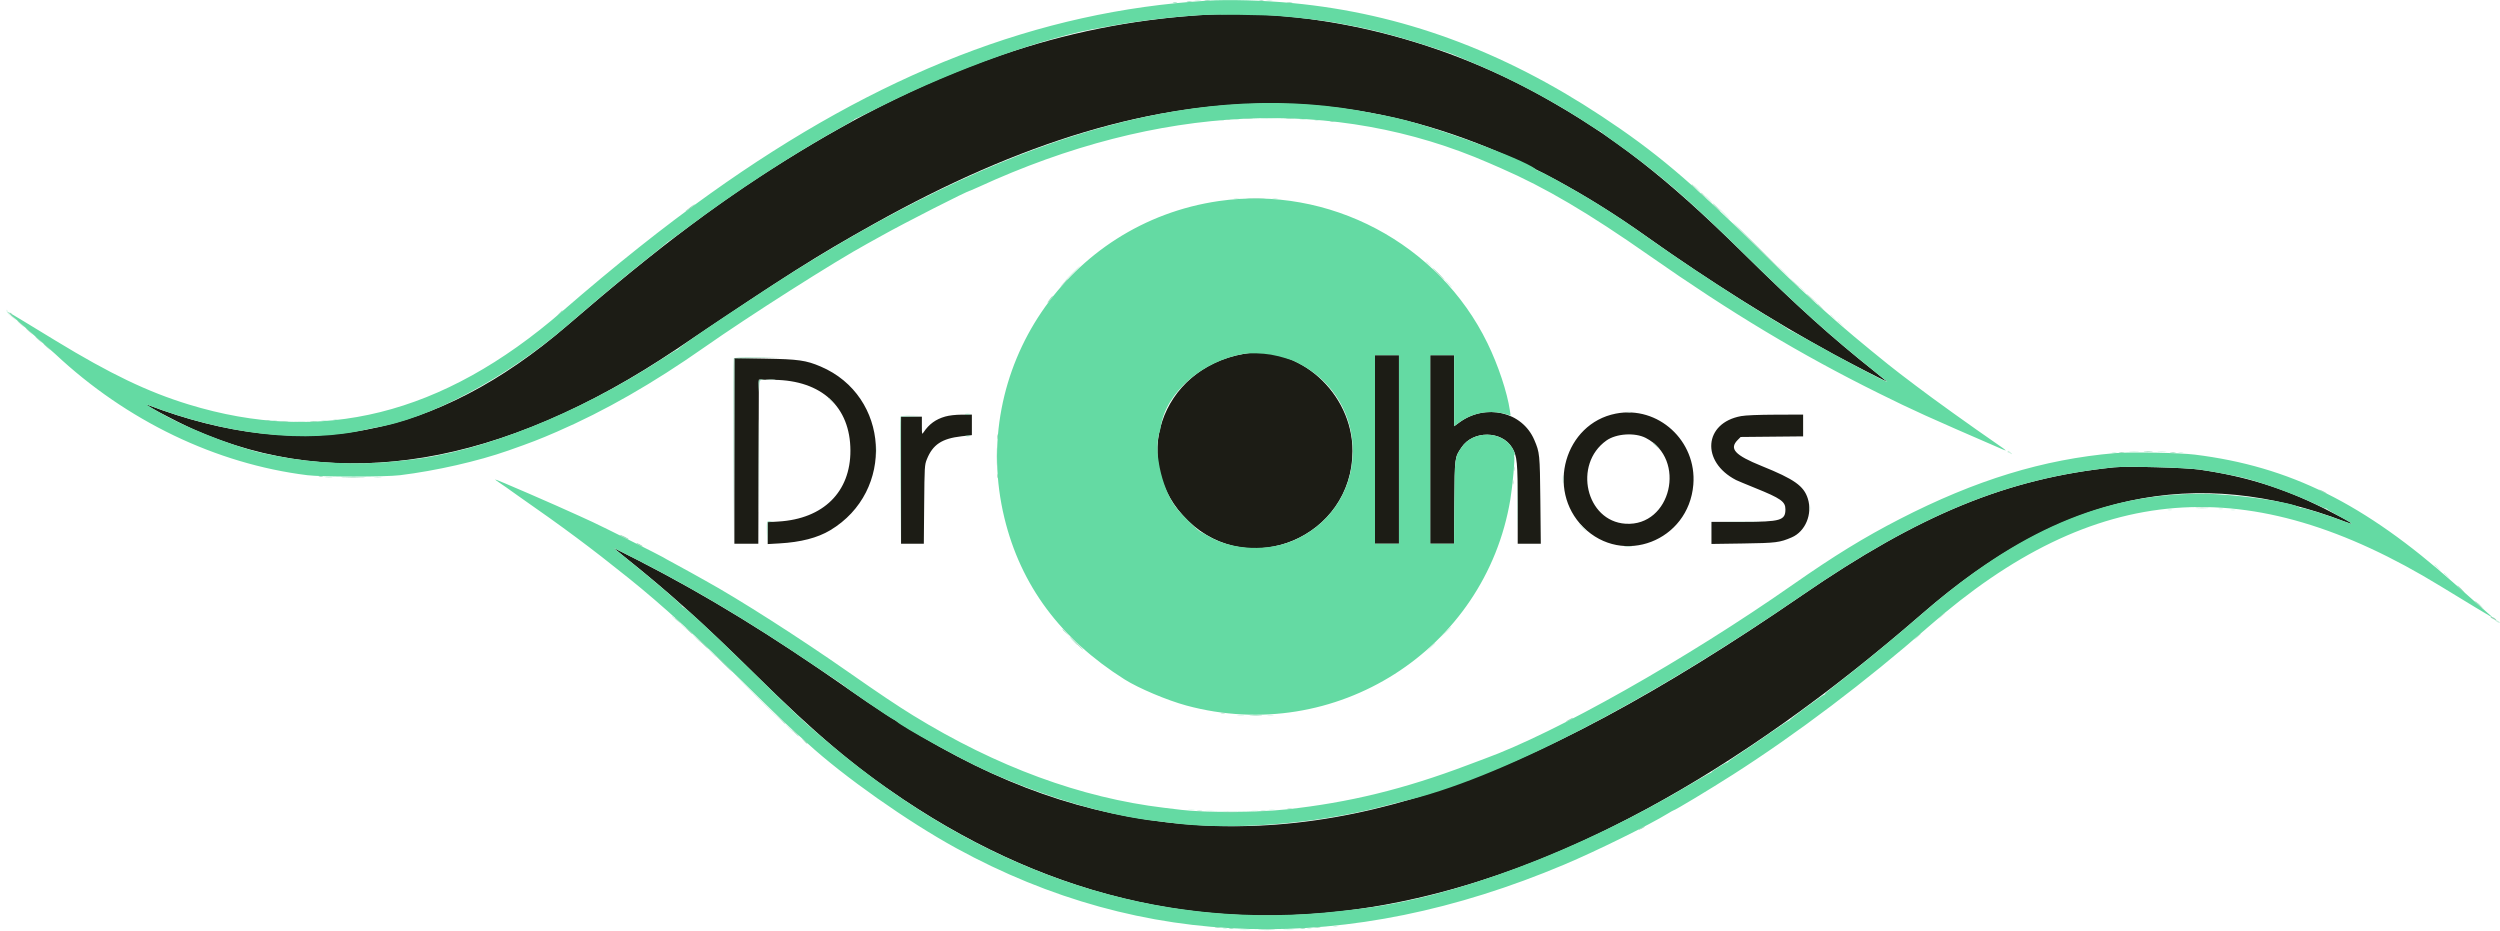 <?xml version="1.0" encoding="UTF-8" standalone="no"?>
<svg
   xmlns:dc="http://purl.org/dc/elements/1.1/"
   xmlns:cc="http://creativecommons.org/ns#"
   xmlns:rdf="http://www.w3.org/1999/02/22-rdf-syntax-ns#"
   xmlns:svg="http://www.w3.org/2000/svg"
   xmlns="http://www.w3.org/2000/svg"
   xmlns:sodipodi="http://sodipodi.sourceforge.net/DTD/sodipodi-0.dtd"
   xmlns:inkscape="http://www.inkscape.org/namespaces/inkscape"
   id="svg"
   version="1.1"
   width="400"
   height="148.957"
   viewBox="0, 0, 400,148.957"
   sodipodi:docname="image2vector.svg"
   inkscape:version="0.92.3 (2405546, 2018-03-11)">
  <defs
     id="defs11" />
  <sodipodi:namedview
     pagecolor="#ffffff"
     bordercolor="#666666"
     borderopacity="1"
     objecttolerance="10"
     gridtolerance="10"
     guidetolerance="10"
     inkscape:pageopacity="0"
     inkscape:pageshadow="2"
     inkscape:window-width="1920"
     inkscape:window-height="1130"
     id="namedview9"
     showgrid="false"
     inkscape:zoom="1.0375"
     inkscape:cx="98.795181"
     inkscape:cy="74.478653"
     inkscape:window-x="0"
     inkscape:window-y="0"
     inkscape:window-maximized="1"
     inkscape:current-layer="svg" />
  <g
     id="svgg">
    <path
       id="path0"
       d="M191.667 2.444 C 170.204 3.930,150.162 10.787,128.000 24.224 C 116.054 31.467,105.640 39.257,90.759 52.082 C 69.767 70.172,48.294 74.225,23.583 64.759 C 21.802 64.076,28.109 67.432,31.083 68.750 C 54.210 78.992,80.356 74.625,108.238 55.865 C 126.362 43.669,130.438 41.085,139.833 35.827 C 186.918 9.479,224.541 10.145,263.691 38.021 C 273.186 44.782,284.047 51.606,293.417 56.698 C 296.338 58.286,302.111 61.242,301.917 61.051 C 301.825 60.961,300.962 60.259,300.000 59.492 C 292.811 53.764,287.782 49.229,278.667 40.254 C 266.579 28.352,258.137 21.778,246.833 15.466 C 229.718 5.908,209.737 1.192,191.667 2.444 M199.000 56.618 C 185.615 58.946,180.565 74.130,190.111 83.344 C 199.972 92.861,216.379 85.886,216.400 72.167 C 216.415 62.858,207.732 55.099,199.000 56.618 M220.000 71.917 L 220.000 87.000 221.917 87.000 L 223.833 87.000 223.833 71.917 L 223.833 56.833 221.917 56.833 L 220.000 56.833 220.000 71.917 M228.833 71.917 L 228.833 87.000 230.741 87.000 L 232.649 87.000 232.700 80.375 C 232.755 73.092,232.739 73.212,233.857 71.561 C 235.696 68.842,240.292 68.887,241.943 71.639 C 242.741 72.969,242.833 73.925,242.833 80.805 L 242.833 87.000 244.681 87.000 L 246.528 87.000 246.456 80.042 C 246.378 72.645,246.355 72.411,245.484 70.379 C 243.546 65.854,237.702 64.499,233.482 67.597 L 232.667 68.195 232.667 62.514 L 232.667 56.833 230.750 56.833 L 228.833 56.833 228.833 71.917 M117.500 72.148 L 117.500 87.000 119.416 87.000 L 121.331 87.000 121.374 73.875 L 121.417 60.750 123.833 60.774 C 131.452 60.849,136.046 65.096,136.067 72.083 C 136.088 78.708,131.744 83.005,124.585 83.443 L 122.833 83.551 122.833 85.301 L 122.833 87.051 124.729 86.943 C 128.129 86.748,130.799 86.057,132.827 84.845 C 143.260 78.612,142.371 63.352,131.300 58.641 C 128.958 57.645,127.742 57.473,122.375 57.381 L 117.500 57.297 117.500 72.148 M258.518 66.180 C 250.371 67.780,247.337 78.358,253.312 84.332 C 259.615 90.635,270.184 86.565,270.932 77.547 C 271.513 70.543,265.295 64.849,258.518 66.180 M151.237 66.647 C 149.714 67.083,148.645 67.860,147.775 69.162 C 147.509 69.561,147.500 69.527,147.500 68.120 L 147.500 66.667 145.833 66.667 L 144.167 66.667 144.167 76.833 L 144.167 87.000 145.989 87.000 L 147.812 87.000 147.868 80.708 C 147.921 74.658,147.938 74.381,148.295 73.491 C 149.241 71.133,150.697 70.166,153.840 69.808 L 155.500 69.620 155.500 67.976 L 155.500 66.333 153.875 66.345 C 152.864 66.353,151.867 66.467,151.237 66.647 M278.580 66.576 C 272.606 67.662,272.112 73.878,277.768 76.805 C 277.962 76.905,279.349 77.484,280.852 78.091 C 284.935 79.742,285.667 80.257,285.667 81.485 C 285.667 83.268,284.902 83.492,278.792 83.496 L 273.833 83.500 273.833 85.266 L 273.833 87.033 278.875 86.958 C 284.186 86.880,284.750 86.809,286.678 85.979 C 288.864 85.039,290.027 82.244,289.255 79.788 C 288.612 77.745,287.100 76.675,281.873 74.563 C 277.553 72.817,276.624 71.800,278.049 70.375 L 278.507 69.917 283.504 69.868 L 288.500 69.819 288.500 68.076 L 288.500 66.333 284.125 66.348 C 281.367 66.358,279.318 66.442,278.580 66.576 M263.326 70.072 C 269.925 73.471,267.378 84.265,260.087 83.797 C 253.754 83.391,251.658 74.304,257.018 70.488 C 258.592 69.367,261.575 69.170,263.326 70.072 M338.250 74.774 C 321.214 76.534,307.136 82.307,288.333 95.243 C 243.328 126.206,212.177 136.442,180.567 130.654 C 165.640 127.920,152.169 121.778,135.583 110.143 C 123.472 101.646,113.117 95.303,102.250 89.722 C 100.050 88.593,98.223 87.668,98.189 87.668 C 98.156 87.667,98.943 88.317,99.939 89.111 C 107.106 94.829,112.259 99.464,120.751 107.830 C 130.588 117.522,136.725 122.701,144.583 127.945 C 193.033 160.273,247.515 150.319,307.583 98.164 C 329.766 78.904,351.249 74.248,375.262 83.494 C 377.463 84.342,375.943 83.394,371.667 81.254 C 365.344 78.089,359.226 76.194,351.917 75.137 C 349.673 74.813,340.286 74.563,338.250 74.774 "
       stroke="none"
       fill="#1c1c15"
       fill-rule="evenodd" />
    <path
       id="path1"
       d="M193.083 0.111 C 166.194 1.765,140.662 11.691,113.583 31.016 C 106.058 36.387,98.646 42.283,89.928 49.836 C 70.789 66.415,51.437 71.231,30.167 64.709 C 23.649 62.711,17.636 59.827,8.917 54.518 C 6.992 53.346,4.704 51.953,3.833 51.423 C 1.629 50.081,1.057 49.754,1.250 49.945 C 1.342 50.035,2.992 51.490,4.917 53.177 C 6.842 54.865,8.604 56.421,8.833 56.636 C 20.246 67.337,34.542 74.212,49.167 76.032 C 51.526 76.326,61.622 76.327,64.000 76.034 C 69.754 75.326,76.470 73.796,81.320 72.090 C 85.054 70.776,86.262 70.309,89.094 69.082 C 96.716 65.780,104.490 61.331,112.667 55.591 C 119.842 50.554,133.592 41.808,138.750 39.000 C 139.208 38.750,140.221 38.189,141.000 37.752 C 144.735 35.656,154.862 30.500,155.243 30.500 C 155.279 30.500,155.858 30.247,156.529 29.939 C 185.391 16.664,213.606 15.334,238.250 26.086 C 238.525 26.206,239.387 26.582,240.167 26.922 C 247.246 30.007,254.141 34.068,263.904 40.903 C 276.983 50.059,288.128 56.747,300.583 62.913 C 306.277 65.731,308.197 66.602,320.333 71.863 C 321.219 72.247,321.115 72.133,319.667 71.135 C 315.280 68.111,309.266 63.798,306.623 61.781 C 305.684 61.065,304.504 60.170,304.000 59.792 C 302.263 58.489,296.747 53.967,294.503 52.006 C 289.031 47.224,287.122 45.442,280.917 39.325 C 270.325 28.881,264.789 24.228,256.250 18.587 C 240.316 8.063,224.161 2.149,206.833 0.498 C 202.176 0.054,196.577 -0.104,193.083 0.111 M204.779 2.584 C 206.505 2.722,208.742 2.944,209.750 3.078 C 210.758 3.211,211.883 3.358,212.250 3.403 C 212.980 3.494,215.657 3.988,217.750 4.418 C 220.599 5.005,225.019 6.221,228.473 7.370 C 230.459 8.031,232.121 8.579,232.167 8.589 C 232.213 8.599,232.438 8.692,232.667 8.797 C 232.896 8.901,234.283 9.484,235.750 10.091 C 241.897 12.638,249.259 16.578,254.617 20.191 C 255.278 20.636,255.890 21.000,255.979 21.000 C 256.067 21.000,256.164 21.057,256.194 21.127 C 256.225 21.197,257.037 21.810,258.000 22.490 C 265.220 27.587,269.916 31.641,279.336 40.908 C 287.885 49.319,292.963 53.886,300.000 59.492 C 300.962 60.259,301.825 60.954,301.917 61.036 C 302.514 61.573,294.409 57.306,289.147 54.314 C 287.715 53.499,286.465 52.833,286.369 52.833 C 286.273 52.833,286.169 52.773,286.139 52.698 C 286.108 52.624,285.246 52.067,284.223 51.461 C 278.730 48.204,269.588 42.220,263.691 38.021 C 260.559 35.791,258.453 34.385,255.500 32.554 C 251.960 30.359,246.003 27.064,245.997 27.299 C 245.996 27.364,245.940 27.333,245.872 27.231 C 245.109 26.077,232.521 21.262,225.167 19.313 C 225.121 19.301,225.008 19.266,224.917 19.236 C 224.578 19.125,221.789 18.497,221.278 18.417 C 220.988 18.371,220.188 18.219,219.500 18.079 C 193.107 12.707,163.405 20.759,127.812 42.936 C 121.631 46.787,109.022 55.207,108.542 55.805 C 108.427 55.947,108.333 56.015,108.333 55.955 C 108.333 55.895,107.265 56.543,105.958 57.395 C 92.497 66.175,77.007 72.351,65.333 73.594 C 65.012 73.628,64.001 73.735,63.086 73.833 C 57.409 74.438,50.136 74.114,44.560 73.007 C 43.656 72.828,42.729 72.645,42.500 72.600 C 38.680 71.851,31.177 69.029,26.833 66.707 C 24.976 65.715,23.025 64.545,23.583 64.759 C 36.343 69.646,49.026 71.052,58.854 68.668 C 59.255 68.570,59.794 68.458,60.051 68.419 C 68.505 67.120,81.071 60.434,90.757 52.082 C 95.946 47.607,100.306 43.960,103.075 41.776 C 104.721 40.478,106.243 39.248,106.458 39.042 C 106.673 38.835,106.885 38.667,106.929 38.667 C 106.974 38.667,108.189 37.781,109.630 36.698 C 117.913 30.472,127.202 24.429,135.417 19.919 C 136.058 19.567,136.629 19.210,136.685 19.125 C 136.741 19.041,136.816 18.990,136.852 19.014 C 136.888 19.037,138.792 18.114,141.083 16.964 C 152.942 11.011,167.768 5.736,176.417 4.392 C 176.692 4.350,177.684 4.170,178.623 3.993 C 181.027 3.539,185.997 2.893,188.750 2.677 C 190.033 2.576,191.383 2.470,191.750 2.441 C 193.897 2.274,202.008 2.363,204.779 2.584 M194.991 32.171 C 170.844 35.689,154.974 59.133,160.695 82.833 C 163.307 93.658,169.690 102.243,179.930 108.705 C 182.178 110.123,186.742 112.051,189.833 112.888 C 213.579 119.315,237.638 104.008,241.655 79.917 C 242.021 77.721,242.424 73.202,242.268 73.046 C 242.214 72.992,242.242 72.860,242.331 72.752 C 242.442 72.619,242.322 72.271,241.955 71.660 C 240.292 68.887,235.704 68.831,233.857 71.561 C 232.739 73.212,232.755 73.092,232.700 80.375 L 232.649 87.000 230.741 87.000 L 228.833 87.000 228.833 71.917 L 228.833 56.833 230.750 56.833 L 232.667 56.833 232.667 62.514 L 232.667 68.195 233.482 67.597 C 235.692 65.974,238.427 65.519,241.143 66.322 L 241.703 66.487 241.587 65.702 C 241.152 62.755,239.723 58.460,237.999 54.917 C 230.218 38.928,212.592 29.607,194.991 32.171 M203.353 56.744 C 204.121 56.878,205.162 57.130,205.667 57.304 C 206.171 57.478,206.640 57.630,206.709 57.641 C 206.779 57.653,207.229 57.861,207.709 58.104 C 219.479 64.053,219.325 80.622,207.447 86.262 C 203.072 88.340,197.086 88.094,193.156 85.676 C 192.701 85.396,192.293 85.167,192.249 85.167 C 191.891 85.167,188.897 82.213,188.042 81.015 C 185.769 77.833,184.536 71.864,185.561 69.000 C 185.611 68.862,185.685 68.525,185.727 68.250 C 186.548 62.845,192.330 57.778,199.000 56.618 C 199.941 56.454,202.043 56.515,203.353 56.744 M223.833 71.917 L 223.833 87.000 221.917 87.000 L 220.000 87.000 220.000 71.917 L 220.000 56.833 221.917 56.833 L 223.833 56.833 223.833 71.917 M154.458 66.284 C 154.665 66.324,155.002 66.324,155.208 66.284 C 155.415 66.245,155.246 66.212,154.833 66.212 C 154.421 66.212,154.252 66.245,154.458 66.284 M154.542 69.782 C 154.702 69.823,154.965 69.823,155.125 69.782 C 155.285 69.740,155.154 69.705,154.833 69.705 C 154.512 69.705,154.381 69.740,154.542 69.782 M338.417 72.499 C 326.936 73.482,316.093 76.804,303.917 83.069 C 298.264 85.977,293.456 88.929,286.877 93.529 C 269.793 105.476,248.873 117.289,237.511 121.405 C 237.184 121.523,235.979 121.975,234.833 122.409 C 224.686 126.251,215.838 128.415,205.833 129.502 C 201.316 129.993,192.792 130.035,189.083 129.585 C 188.717 129.540,187.442 129.387,186.250 129.244 C 172.948 127.651,159.462 122.688,146.083 114.462 C 143.608 112.940,140.505 110.860,135.798 107.567 C 127.940 102.070,118.160 95.820,112.827 92.889 C 112.326 92.614,111.317 92.050,110.583 91.635 C 109.850 91.221,108.575 90.522,107.750 90.083 C 106.925 89.643,106.175 89.226,106.083 89.156 C 105.853 88.980,96.178 84.144,94.792 83.513 C 94.173 83.231,93.160 82.767,92.542 82.482 C 88.927 80.817,79.299 76.645,79.231 76.713 C 79.203 76.741,79.571 77.020,80.048 77.332 C 80.526 77.644,80.992 77.964,81.083 78.042 C 81.175 78.121,81.962 78.682,82.833 79.288 C 90.286 84.480,94.433 87.567,100.570 92.491 C 105.937 96.796,111.701 102.051,119.583 109.824 C 122.425 112.626,125.612 115.695,126.667 116.644 C 127.721 117.593,128.846 118.610,129.167 118.904 C 134.971 124.224,145.199 131.435,153.000 135.707 C 182.859 152.060,215.603 152.949,250.250 138.347 C 255.452 136.154,263.818 132.032,266.878 130.154 C 267.314 129.886,267.704 129.667,267.744 129.667 C 267.969 129.667,273.589 126.285,277.250 123.947 C 287.454 117.431,298.587 109.014,308.583 100.258 C 335.115 77.018,359.860 75.060,390.467 93.778 C 394.592 96.301,398.568 98.704,398.750 98.785 C 398.842 98.825,398.729 98.696,398.500 98.496 C 397.891 97.966,394.714 95.157,392.680 93.349 C 378.261 80.532,366.370 74.628,351.167 72.739 C 348.724 72.435,340.885 72.288,338.417 72.499 M351.917 75.137 C 353.200 75.323,355.000 75.627,355.917 75.813 C 356.833 75.998,357.771 76.188,358.000 76.233 C 360.888 76.804,367.309 79.094,370.708 80.765 C 371.510 81.159,372.168 81.430,372.169 81.366 C 372.171 81.302,372.227 81.330,372.294 81.428 C 372.362 81.526,373.204 82.028,374.167 82.543 C 376.484 83.783,376.859 84.095,375.333 83.515 C 372.421 82.409,368.167 81.082,368.167 81.281 C 368.167 81.332,368.073 81.299,367.958 81.208 C 366.872 80.339,357.344 79.000,352.250 79.000 C 336.548 79.000,322.915 84.849,307.583 98.165 C 302.722 102.387,297.304 106.836,292.958 110.176 C 292.431 110.581,292.000 110.970,292.000 111.039 C 292.000 111.109,291.927 111.167,291.837 111.167 C 291.647 111.167,286.443 114.997,286.361 115.198 C 286.331 115.272,286.236 115.333,286.150 115.333 C 286.065 115.333,284.748 116.205,283.223 117.271 C 281.699 118.337,279.581 119.775,278.517 120.466 C 277.454 121.158,276.558 121.786,276.528 121.862 C 276.497 121.938,276.402 122.000,276.315 122.000 C 276.113 122.000,273.934 123.364,273.861 123.536 C 273.831 123.608,273.744 123.667,273.669 123.667 C 273.594 123.667,272.231 124.442,270.641 125.391 C 252.638 136.126,232.572 143.679,217.417 145.423 C 217.142 145.455,215.942 145.594,214.750 145.733 C 185.447 149.140,157.694 140.078,132.667 118.932 C 128.675 115.559,127.735 114.679,120.083 107.157 C 114.517 101.684,109.803 97.288,109.401 97.196 C 109.272 97.166,109.167 97.080,109.167 97.004 C 109.167 96.778,103.871 92.248,99.939 89.111 C 98.943 88.317,98.156 87.667,98.189 87.668 C 98.223 87.668,100.050 88.593,102.250 89.722 C 111.513 94.479,119.867 99.470,129.885 106.233 C 132.342 107.893,134.480 109.325,134.635 109.417 C 134.790 109.508,134.954 109.629,135.000 109.686 C 135.264 110.010,142.490 114.944,142.964 115.123 C 143.121 115.183,143.352 115.332,143.476 115.454 C 144.328 116.297,153.508 121.352,157.518 123.188 C 166.832 127.450,177.468 130.600,185.250 131.400 C 185.708 131.447,186.646 131.562,187.333 131.654 C 196.707 132.922,210.135 131.900,221.006 129.092 C 222.607 128.679,224.104 128.298,224.333 128.245 C 239.476 124.783,263.114 112.594,288.333 95.243 C 307.136 82.307,321.214 76.534,338.250 74.774 C 340.286 74.563,349.673 74.813,351.917 75.137 "
       stroke="none"
       fill="#64daa3"
       fill-rule="evenodd" />
    <path
       id="path3"
       d="M192.792 0.118 C 192.998 0.157,193.335 0.157,193.542 0.118 C 193.748 0.078,193.579 0.045,193.167 0.045 C 192.754 0.045,192.585 0.078,192.792 0.118 M201.542 0.115 C 201.702 0.157,201.965 0.157,202.125 0.115 C 202.285 0.073,202.154 0.039,201.833 0.039 C 201.512 0.039,201.381 0.073,201.542 0.115 M189.960 0.285 C 190.168 0.324,190.468 0.323,190.627 0.281 C 190.786 0.239,190.617 0.207,190.250 0.209 C 189.883 0.211,189.753 0.245,189.960 0.285 M187.708 0.448 C 187.869 0.490,188.131 0.490,188.292 0.448 C 188.452 0.406,188.321 0.372,188.000 0.372 C 187.679 0.372,187.548 0.406,187.708 0.448 M205.958 0.451 C 206.165 0.491,206.502 0.491,206.708 0.451 C 206.915 0.411,206.746 0.379,206.333 0.379 C 205.921 0.379,205.752 0.411,205.958 0.451 M199.121 18.954 C 199.417 18.990,199.942 18.991,200.288 18.955 C 200.634 18.919,200.392 18.889,199.750 18.888 C 199.108 18.887,198.825 18.917,199.121 18.954 M205.788 18.954 C 206.084 18.990,206.609 18.991,206.955 18.955 C 207.300 18.919,207.058 18.889,206.417 18.888 C 205.775 18.887,205.492 18.917,205.788 18.954 M196.208 19.115 C 196.369 19.157,196.631 19.157,196.792 19.115 C 196.952 19.073,196.821 19.039,196.500 19.039 C 196.179 19.039,196.048 19.073,196.208 19.115 M212.875 19.448 C 213.035 19.490,213.298 19.490,213.458 19.448 C 213.619 19.406,213.487 19.372,213.167 19.372 C 212.846 19.372,212.715 19.406,212.875 19.448 M270.667 29.552 C 270.667 29.581,270.910 29.825,271.208 30.094 L 271.750 30.583 271.260 30.042 C 270.804 29.537,270.667 29.423,270.667 29.552 M272.167 30.885 C 272.167 30.914,272.410 31.158,272.708 31.427 L 273.250 31.917 272.760 31.375 C 272.304 30.870,272.167 30.757,272.167 30.885 M199.716 31.791 C 200.431 31.822,201.556 31.822,202.216 31.790 C 202.876 31.759,202.292 31.733,200.917 31.733 C 199.542 31.734,199.001 31.759,199.716 31.791 M274.583 33.167 C 274.941 33.533,275.272 33.833,275.318 33.833 C 275.363 33.833,275.108 33.533,274.750 33.167 C 274.392 32.800,274.062 32.500,274.016 32.500 C 273.970 32.500,274.225 32.800,274.583 33.167 M110.436 33.166 C 109.644 33.765,109.477 33.936,109.917 33.697 C 110.299 33.490,111.292 32.679,111.167 32.677 C 111.121 32.677,110.792 32.896,110.436 33.166 M281.083 39.500 C 283.282 41.700,285.118 43.500,285.164 43.500 C 285.210 43.500,283.449 41.700,281.250 39.500 C 279.051 37.300,277.215 35.500,277.169 35.500 C 277.123 35.500,278.885 37.300,281.083 39.500 M230.083 43.833 C 230.628 44.383,231.110 44.833,231.156 44.833 C 231.202 44.833,230.794 44.383,230.250 43.833 C 229.706 43.283,229.223 42.833,229.177 42.833 C 229.131 42.833,229.539 43.283,230.083 43.833 M286.993 45.208 C 287.402 45.644,287.758 46.000,287.785 46.000 C 287.910 46.000,287.778 45.850,287.042 45.160 L 286.250 44.417 286.993 45.208 M170.158 45.292 L 169.583 45.917 170.208 45.342 C 170.552 45.026,170.833 44.745,170.833 44.717 C 170.833 44.590,170.692 44.710,170.158 45.292 M289.583 47.667 C 289.941 48.033,290.272 48.333,290.318 48.333 C 290.363 48.333,290.108 48.033,289.750 47.667 C 289.392 47.300,289.062 47.000,289.016 47.000 C 288.970 47.000,289.225 47.300,289.583 47.667 M167.906 47.945 C 167.650 48.282,167.525 48.504,167.629 48.440 C 167.842 48.308,168.564 47.333,168.448 47.333 C 168.407 47.333,168.163 47.609,167.906 47.945 M290.833 48.719 C 290.833 48.748,291.077 48.991,291.375 49.260 L 291.917 49.750 291.427 49.208 C 290.971 48.703,290.833 48.590,290.833 48.719 M89.406 50.208 L 88.917 50.750 89.458 50.260 C 89.756 49.991,90.000 49.748,90.000 49.719 C 90.000 49.590,89.862 49.703,89.406 50.208 M1.606 50.130 C 1.554 50.214,1.753 50.500,2.047 50.766 L 2.582 51.250 2.166 50.778 C 1.937 50.519,1.775 50.269,1.806 50.223 C 1.836 50.177,1.825 50.103,1.781 50.058 C 1.736 50.014,1.658 50.046,1.606 50.130 M2.833 51.385 C 2.833 51.414,3.077 51.658,3.375 51.927 L 3.917 52.417 3.427 51.875 C 2.971 51.370,2.833 51.257,2.833 51.385 M4.167 52.552 C 4.167 52.581,4.410 52.825,4.708 53.094 L 5.250 53.583 4.760 53.042 C 4.304 52.537,4.167 52.423,4.167 52.552 M5.667 53.885 C 5.667 53.914,5.910 54.158,6.208 54.427 L 6.750 54.917 6.260 54.375 C 5.804 53.870,5.667 53.757,5.667 53.885 M7.000 55.052 C 7.000 55.081,7.244 55.325,7.542 55.594 L 8.083 56.083 7.594 55.542 C 7.138 55.037,7.000 54.923,7.000 55.052 M117.410 57.375 C 117.366 57.490,117.350 64.221,117.375 72.333 L 117.419 87.083 117.459 72.212 L 117.500 57.340 121.125 57.291 L 124.750 57.243 121.120 57.205 C 118.340 57.176,117.471 57.215,117.410 57.375 M121.401 60.896 C 121.353 61.022,121.342 61.491,121.377 61.938 L 121.440 62.750 121.470 61.803 C 121.497 60.965,121.543 60.848,121.875 60.784 L 122.250 60.712 121.870 60.689 C 121.661 60.677,121.450 60.770,121.401 60.896 M144.077 66.708 C 144.033 66.823,144.017 71.454,144.041 77.000 L 144.086 87.083 144.126 76.881 L 144.167 66.678 145.875 66.624 L 147.583 66.570 145.870 66.535 C 144.626 66.510,144.134 66.557,144.077 66.708 M42.542 67.282 C 42.702 67.323,42.965 67.323,43.125 67.282 C 43.285 67.240,43.154 67.205,42.833 67.205 C 42.512 67.205,42.381 67.240,42.542 67.282 M44.958 67.454 C 45.256 67.491,45.744 67.491,46.042 67.454 C 46.340 67.417,46.096 67.387,45.500 67.387 C 44.904 67.387,44.660 67.417,44.958 67.454 M49.708 67.453 C 49.960 67.491,50.373 67.491,50.625 67.453 C 50.877 67.415,50.671 67.383,50.167 67.383 C 49.663 67.383,49.456 67.415,49.708 67.453 M159.542 69.917 C 159.544 70.283,159.578 70.414,159.618 70.206 C 159.658 69.999,159.656 69.699,159.615 69.540 C 159.573 69.380,159.540 69.550,159.542 69.917 M264.500 70.885 C 264.500 70.914,264.744 71.158,265.042 71.427 L 265.583 71.917 265.094 71.375 C 264.638 70.870,264.500 70.757,264.500 70.885 M343.121 72.287 C 343.417 72.324,343.942 72.324,344.288 72.288 C 344.634 72.252,344.392 72.222,343.750 72.221 C 343.108 72.221,342.825 72.250,343.121 72.287 M339.127 72.451 C 339.334 72.491,339.634 72.490,339.794 72.448 C 339.953 72.406,339.783 72.374,339.417 72.375 C 339.050 72.377,338.920 72.411,339.127 72.451 M347.292 72.451 C 347.498 72.491,347.835 72.491,348.042 72.451 C 348.248 72.411,348.079 72.379,347.667 72.379 C 347.254 72.379,347.085 72.411,347.292 72.451 M242.742 80.667 C 242.742 84.196,242.764 85.640,242.791 83.875 C 242.818 82.110,242.818 79.223,242.791 77.458 C 242.764 75.694,242.742 77.137,242.742 80.667 M242.205 75.000 C 242.205 75.321,242.240 75.452,242.282 75.292 C 242.323 75.131,242.323 74.869,242.282 74.708 C 242.240 74.548,242.205 74.679,242.205 75.000 M159.539 76.167 C 159.539 76.487,159.573 76.619,159.615 76.458 C 159.657 76.298,159.657 76.035,159.615 75.875 C 159.573 75.715,159.539 75.846,159.539 76.167 M250.053 76.667 C 250.053 77.262,250.084 77.506,250.121 77.208 C 250.158 76.910,250.158 76.423,250.121 76.125 C 250.084 75.827,250.053 76.071,250.053 76.667 M51.042 76.282 C 51.202 76.323,51.465 76.323,51.625 76.282 C 51.785 76.240,51.654 76.205,51.333 76.205 C 51.012 76.205,50.881 76.240,51.042 76.282 M54.958 76.458 C 55.806 76.488,57.194 76.488,58.042 76.458 C 58.890 76.427,58.196 76.403,56.500 76.403 C 54.804 76.403,54.110 76.427,54.958 76.458 M242.039 77.167 C 242.039 77.487,242.073 77.619,242.115 77.458 C 242.157 77.298,242.157 77.035,242.115 76.875 C 242.073 76.715,242.039 76.846,242.039 77.167 M371.500 78.667 C 371.821 78.842,372.158 78.986,372.250 78.986 C 372.342 78.986,372.154 78.842,371.833 78.667 C 371.512 78.491,371.175 78.347,371.083 78.347 C 370.992 78.347,371.179 78.491,371.500 78.667 M351.458 81.290 C 351.940 81.323,352.727 81.323,353.208 81.290 C 353.690 81.256,353.296 81.228,352.333 81.228 C 351.371 81.228,350.977 81.256,351.458 81.290 M122.738 83.554 C 122.692 83.675,122.679 84.518,122.709 85.429 L 122.764 87.083 122.798 85.303 L 122.833 83.522 123.292 83.453 L 123.750 83.383 123.286 83.358 C 123.031 83.345,122.785 83.432,122.738 83.554 M99.167 85.582 C 99.167 85.695,100.520 86.368,100.596 86.293 C 100.631 86.258,100.323 86.066,99.913 85.867 C 99.503 85.668,99.167 85.539,99.167 85.582 M101.833 86.908 C 101.833 86.954,102.058 87.108,102.333 87.250 C 102.608 87.392,102.833 87.471,102.833 87.425 C 102.833 87.379,102.608 87.226,102.333 87.083 C 102.058 86.941,101.833 86.862,101.833 86.908 M259.958 87.454 C 260.256 87.491,260.744 87.491,261.042 87.454 C 261.340 87.417,261.096 87.387,260.500 87.387 C 259.904 87.387,259.660 87.417,259.958 87.454 M393.667 94.250 C 393.978 94.571,394.270 94.833,394.315 94.833 C 394.361 94.833,394.144 94.571,393.833 94.250 C 393.522 93.929,393.230 93.667,393.185 93.667 C 393.139 93.667,393.356 93.929,393.667 94.250 M396.500 96.750 C 396.811 97.071,397.103 97.333,397.149 97.333 C 397.195 97.333,396.978 97.071,396.667 96.750 C 396.356 96.429,396.064 96.167,396.018 96.167 C 395.972 96.167,396.189 96.429,396.500 96.750 M310.573 98.542 L 310.083 99.083 310.625 98.594 C 311.130 98.138,311.243 98.000,311.115 98.000 C 311.086 98.000,310.842 98.244,310.573 98.542 M398.500 98.773 C 398.500 98.802,398.744 98.949,399.042 99.102 C 399.577 99.376,399.580 99.375,399.291 99.051 C 399.050 98.780,398.500 98.587,398.500 98.773 M108.000 98.885 C 108.000 98.914,108.244 99.158,108.542 99.427 L 109.083 99.917 108.594 99.375 C 108.138 98.870,108.000 98.757,108.000 98.885 M110.167 100.917 C 110.478 101.237,110.770 101.500,110.815 101.500 C 110.861 101.500,110.644 101.237,110.333 100.917 C 110.022 100.596,109.730 100.333,109.685 100.333 C 109.639 100.333,109.856 100.596,110.167 100.917 M170.000 100.719 C 170.000 100.748,170.244 100.991,170.542 101.260 L 171.083 101.750 170.594 101.208 C 170.138 100.703,170.000 100.590,170.000 100.719 M306.740 101.875 L 306.250 102.417 306.792 101.927 C 307.297 101.471,307.410 101.333,307.281 101.333 C 307.252 101.333,307.009 101.577,306.740 101.875 M112.250 102.833 C 112.794 103.383,113.277 103.833,113.323 103.833 C 113.369 103.833,112.961 103.383,112.417 102.833 C 111.872 102.283,111.390 101.833,111.344 101.833 C 111.298 101.833,111.706 102.283,112.250 102.833 M172.167 102.917 C 172.757 103.513,173.278 104.000,173.324 104.000 C 173.370 104.000,172.924 103.513,172.333 102.917 C 171.743 102.321,171.222 101.833,171.176 101.833 C 171.130 101.833,171.576 102.321,172.167 102.917 M115.583 106.000 C 116.405 106.825,117.114 107.500,117.160 107.500 C 117.206 107.500,116.571 106.825,115.750 106.000 C 114.929 105.175,114.219 104.500,114.174 104.500 C 114.128 104.500,114.762 105.175,115.583 106.000 M195.375 114.115 C 195.535 114.157,195.798 114.157,195.958 114.115 C 196.119 114.073,195.987 114.039,195.667 114.039 C 195.346 114.039,195.215 114.073,195.375 114.115 M124.826 115.042 C 125.235 115.477,125.591 115.833,125.618 115.833 C 125.743 115.833,125.611 115.684,124.875 114.993 L 124.083 114.250 124.826 115.042 M200.131 114.456 C 200.615 114.490,201.365 114.490,201.797 114.456 C 202.230 114.421,201.833 114.394,200.917 114.394 C 200.000 114.395,199.646 114.423,200.131 114.456 M251.000 115.167 C 250.679 115.342,250.477 115.489,250.550 115.493 C 250.727 115.502,251.667 115.013,251.667 114.912 C 251.667 114.803,251.657 114.807,251.000 115.167 M127.167 117.250 C 127.478 117.571,127.770 117.833,127.815 117.833 C 127.861 117.833,127.644 117.571,127.333 117.250 C 127.022 116.929,126.730 116.667,126.685 116.667 C 126.639 116.667,126.856 116.929,127.167 117.250 M128.654 118.555 C 129.079 119.023,129.170 119.080,129.161 118.875 C 129.159 118.806,128.952 118.606,128.703 118.430 L 128.250 118.110 128.654 118.555 M206.042 129.448 C 206.202 129.490,206.465 129.490,206.625 129.448 C 206.785 129.406,206.654 129.372,206.333 129.372 C 206.012 129.372,205.881 129.406,206.042 129.448 M191.627 129.785 C 191.834 129.824,192.134 129.823,192.294 129.781 C 192.453 129.739,192.283 129.707,191.917 129.709 C 191.550 129.711,191.420 129.745,191.627 129.785 M201.794 129.785 C 202.001 129.824,202.301 129.823,202.460 129.781 C 202.620 129.739,202.450 129.707,202.083 129.709 C 201.717 129.711,201.586 129.745,201.794 129.785 M195.875 129.956 C 196.402 129.990,197.265 129.990,197.792 129.956 C 198.319 129.923,197.887 129.896,196.833 129.896 C 195.779 129.896,195.348 129.923,195.875 129.956 M262.625 132.429 C 262.002 132.767,262.040 132.907,262.667 132.583 C 262.942 132.441,263.167 132.289,263.167 132.246 C 263.167 132.138,263.149 132.145,262.625 132.429 M194.458 148.451 C 194.665 148.491,195.002 148.491,195.208 148.451 C 195.415 148.411,195.246 148.379,194.833 148.379 C 194.421 148.379,194.252 148.411,194.458 148.451 M210.377 148.453 C 210.631 148.491,211.006 148.490,211.211 148.451 C 211.416 148.411,211.208 148.380,210.750 148.381 C 210.292 148.382,210.124 148.415,210.377 148.453 M196.708 148.615 C 196.869 148.657,197.131 148.657,197.292 148.615 C 197.452 148.573,197.321 148.539,197.000 148.539 C 196.679 148.539,196.548 148.573,196.708 148.615 M208.127 148.618 C 208.334 148.658,208.634 148.656,208.794 148.615 C 208.953 148.573,208.783 148.540,208.417 148.542 C 208.050 148.544,207.920 148.578,208.127 148.618 M201.542 148.790 C 202.160 148.822,203.173 148.822,203.792 148.790 C 204.410 148.758,203.904 148.732,202.667 148.732 C 201.429 148.732,200.923 148.758,201.542 148.790 "
       stroke="none"
       fill="#8fd3b2"
       fill-rule="evenodd" />
    <path
       id="path4"
       d="M191.208 0.119 C 191.460 0.158,191.873 0.158,192.125 0.119 C 192.377 0.081,192.171 0.050,191.667 0.050 C 191.162 0.050,190.956 0.081,191.208 0.119 M202.711 0.120 C 202.964 0.158,203.339 0.157,203.544 0.117 C 203.749 0.078,203.542 0.046,203.083 0.048 C 202.625 0.049,202.457 0.081,202.711 0.120 M201.868 18.957 C 202.482 18.989,203.532 18.989,204.201 18.957 C 204.870 18.926,204.367 18.899,203.083 18.899 C 201.800 18.899,201.253 18.925,201.868 18.957 M197.377 19.120 C 197.631 19.158,198.006 19.157,198.211 19.117 C 198.416 19.078,198.208 19.046,197.750 19.048 C 197.292 19.049,197.124 19.081,197.377 19.120 M208.044 19.120 C 208.297 19.158,208.672 19.157,208.877 19.117 C 209.082 19.078,208.875 19.046,208.417 19.048 C 207.958 19.049,207.791 19.081,208.044 19.120 M195.208 19.282 C 195.369 19.323,195.631 19.323,195.792 19.282 C 195.952 19.240,195.821 19.205,195.500 19.205 C 195.179 19.205,195.048 19.240,195.208 19.282 M210.375 19.282 C 210.535 19.323,210.798 19.323,210.958 19.282 C 211.119 19.240,210.987 19.205,210.667 19.205 C 210.346 19.205,210.215 19.240,210.375 19.282 M271.500 30.250 C 271.811 30.571,272.103 30.833,272.149 30.833 C 272.195 30.833,271.978 30.571,271.667 30.250 C 271.356 29.929,271.064 29.667,271.018 29.667 C 270.972 29.667,271.189 29.929,271.500 30.250 M273.333 31.917 C 273.644 32.237,273.936 32.500,273.982 32.500 C 274.028 32.500,273.811 32.237,273.500 31.917 C 273.189 31.596,272.897 31.333,272.851 31.333 C 272.805 31.333,273.022 31.596,273.333 31.917 M197.458 31.784 C 197.665 31.824,198.002 31.824,198.208 31.784 C 198.415 31.745,198.246 31.712,197.833 31.712 C 197.421 31.712,197.252 31.745,197.458 31.784 M203.625 31.784 C 203.831 31.824,204.169 31.824,204.375 31.784 C 204.581 31.745,204.412 31.712,204.000 31.712 C 203.588 31.712,203.419 31.745,203.625 31.784 M275.833 34.250 C 276.331 34.754,276.776 35.167,276.822 35.167 C 276.868 35.167,276.498 34.754,276.000 34.250 C 275.502 33.746,275.057 33.333,275.011 33.333 C 274.966 33.333,275.335 33.746,275.833 34.250 M228.167 41.885 C 228.167 41.914,228.410 42.158,228.708 42.427 L 229.250 42.917 228.760 42.375 C 228.304 41.870,228.167 41.757,228.167 41.885 M171.500 43.750 C 170.817 44.438,170.296 45.000,170.342 45.000 C 170.388 45.000,170.984 44.438,171.667 43.750 C 172.350 43.063,172.871 42.500,172.825 42.500 C 172.779 42.500,172.183 43.063,171.500 43.750 M285.250 43.500 C 285.794 44.050,286.277 44.500,286.323 44.500 C 286.369 44.500,285.961 44.050,285.417 43.500 C 284.872 42.950,284.390 42.500,284.344 42.500 C 284.298 42.500,284.706 42.950,285.250 43.500 M231.667 45.417 C 231.978 45.737,232.270 46.000,232.315 46.000 C 232.361 46.000,232.144 45.737,231.833 45.417 C 231.522 45.096,231.230 44.833,231.185 44.833 C 231.139 44.833,231.356 45.096,231.667 45.417 M288.250 46.333 C 288.608 46.700,288.938 47.000,288.984 47.000 C 289.030 47.000,288.775 46.700,288.417 46.333 C 288.059 45.967,287.728 45.667,287.682 45.667 C 287.637 45.667,287.892 45.967,288.250 46.333 M290.036 47.917 C 290.468 48.366,290.847 48.700,290.878 48.659 C 290.909 48.617,290.555 48.250,290.092 47.842 L 289.250 47.100 290.036 47.917 M1.056 49.745 C 1.056 49.880,1.287 50.199,1.569 50.454 L 2.083 50.917 1.609 50.391 C 1.348 50.101,1.148 49.814,1.164 49.752 C 1.181 49.690,1.163 49.608,1.125 49.569 C 1.087 49.531,1.056 49.610,1.056 49.745 M292.833 50.385 C 292.833 50.414,293.077 50.658,293.375 50.927 L 293.917 51.417 293.427 50.875 C 292.971 50.370,292.833 50.257,292.833 50.385 M294.000 51.385 C 294.000 51.414,294.244 51.658,294.542 51.927 L 295.083 52.417 294.594 51.875 C 294.138 51.370,294.000 51.257,294.000 51.385 M122.708 60.788 C 123.052 60.824,123.615 60.824,123.958 60.788 C 124.302 60.752,124.021 60.723,123.333 60.723 C 122.646 60.723,122.365 60.752,122.708 60.788 M121.412 74.583 C 121.412 81.183,121.433 83.859,121.458 80.529 C 121.484 77.200,121.484 71.800,121.458 68.529 C 121.433 65.259,121.412 67.983,121.412 74.583 M132.500 63.719 C 132.500 63.748,132.744 63.991,133.042 64.260 L 133.583 64.750 133.094 64.208 C 132.638 63.703,132.500 63.590,132.500 63.719 M260.294 65.951 C 260.501 65.991,260.801 65.990,260.960 65.948 C 261.120 65.906,260.950 65.874,260.583 65.875 C 260.217 65.877,260.086 65.911,260.294 65.951 M53.375 67.115 C 53.535 67.157,53.798 67.157,53.958 67.115 C 54.119 67.073,53.987 67.039,53.667 67.039 C 53.346 67.039,53.215 67.073,53.375 67.115 M43.627 67.285 C 43.834 67.324,44.134 67.323,44.294 67.281 C 44.453 67.239,44.283 67.207,43.917 67.209 C 43.550 67.211,43.420 67.245,43.627 67.285 M51.458 67.284 C 51.665 67.324,52.002 67.324,52.208 67.284 C 52.415 67.245,52.246 67.212,51.833 67.212 C 51.421 67.212,51.252 67.245,51.458 67.284 M47.213 67.456 C 47.652 67.490,48.327 67.490,48.713 67.455 C 49.100 67.420,48.742 67.392,47.917 67.392 C 47.092 67.393,46.775 67.422,47.213 67.456 M159.399 73.083 C 159.399 74.367,159.426 74.870,159.457 74.201 C 159.489 73.532,159.489 72.482,159.457 71.868 C 159.425 71.253,159.399 71.800,159.399 73.083 M140.221 72.083 C 140.222 72.725,140.252 72.967,140.288 72.621 C 140.324 72.275,140.324 71.750,140.287 71.455 C 140.250 71.159,140.221 71.442,140.221 72.083 M321.222 72.263 C 321.222 72.393,321.259 72.463,321.304 72.418 C 321.349 72.373,321.488 72.421,321.614 72.525 C 321.739 72.629,321.870 72.685,321.904 72.649 C 321.939 72.613,321.800 72.458,321.595 72.305 C 321.292 72.079,321.222 72.071,321.222 72.263 M340.796 72.289 C 341.188 72.324,341.788 72.324,342.129 72.288 C 342.471 72.252,342.150 72.223,341.417 72.224 C 340.683 72.224,340.404 72.254,340.796 72.289 M345.288 72.287 C 345.584 72.324,346.109 72.324,346.455 72.288 C 346.800 72.252,346.558 72.222,345.917 72.221 C 345.275 72.221,344.992 72.250,345.288 72.287 M337.960 72.451 C 338.168 72.491,338.468 72.490,338.627 72.448 C 338.786 72.406,338.617 72.374,338.250 72.375 C 337.883 72.377,337.753 72.411,337.960 72.451 M348.627 72.451 C 348.834 72.491,349.134 72.490,349.294 72.448 C 349.453 72.406,349.283 72.374,348.917 72.375 C 348.550 72.377,348.420 72.411,348.627 72.451 M52.128 76.454 C 52.428 76.491,52.878 76.490,53.128 76.452 C 53.378 76.414,53.133 76.384,52.583 76.385 C 52.033 76.386,51.828 76.417,52.128 76.454 M59.961 76.454 C 60.261 76.491,60.711 76.490,60.961 76.452 C 61.212 76.414,60.967 76.384,60.417 76.385 C 59.867 76.386,59.662 76.417,59.961 76.454 M289.539 81.333 C 289.539 81.654,289.573 81.785,289.615 81.625 C 289.657 81.465,289.657 81.202,289.615 81.042 C 289.573 80.881,289.539 81.012,289.539 81.333 M355.042 81.448 C 355.202 81.490,355.465 81.490,355.625 81.448 C 355.785 81.406,355.654 81.372,355.333 81.372 C 355.012 81.372,354.881 81.406,355.042 81.448 M346.875 81.615 C 347.035 81.657,347.298 81.657,347.458 81.615 C 347.619 81.573,347.488 81.539,347.167 81.539 C 346.846 81.539,346.715 81.573,346.875 81.615 M356.960 81.618 C 357.168 81.658,357.468 81.656,357.627 81.615 C 357.786 81.573,357.617 81.540,357.250 81.542 C 356.883 81.544,356.753 81.578,356.960 81.618 M276.208 83.458 C 277.560 83.486,279.773 83.486,281.125 83.458 C 282.477 83.430,281.371 83.407,278.667 83.407 C 275.962 83.407,274.856 83.430,276.208 83.458 M253.167 84.417 C 253.478 84.737,253.770 85.000,253.815 85.000 C 253.861 85.000,253.644 84.737,253.333 84.417 C 253.022 84.096,252.730 83.833,252.685 83.833 C 252.639 83.833,252.856 84.096,253.167 84.417 M389.500 90.385 C 389.500 90.414,389.744 90.658,390.042 90.927 L 390.583 91.417 390.094 90.875 C 389.638 90.370,389.500 90.257,389.500 90.385 M391.000 91.719 C 391.000 91.748,391.244 91.991,391.542 92.260 L 392.083 92.750 391.594 92.208 C 391.138 91.703,391.000 91.590,391.000 91.719 M396.500 96.552 C 396.500 96.581,396.744 96.825,397.042 97.094 L 397.583 97.583 397.094 97.042 C 396.638 96.537,396.500 96.423,396.500 96.552 M107.500 98.552 C 107.500 98.581,107.744 98.825,108.042 99.094 L 108.583 99.583 108.094 99.042 C 107.638 98.537,107.500 98.423,107.500 98.552 M399.407 99.427 C 399.585 99.559,399.806 99.667,399.899 99.667 C 400.169 99.667,399.701 99.274,399.377 99.229 C 399.116 99.192,399.120 99.215,399.407 99.427 M109.000 99.885 C 109.000 99.914,109.244 100.158,109.542 100.427 L 110.083 100.917 109.594 100.375 C 109.138 99.870,109.000 99.757,109.000 99.885 M231.244 101.208 L 230.417 102.083 231.292 101.256 C 231.773 100.801,232.167 100.408,232.167 100.381 C 232.167 100.257,232.012 100.395,231.244 101.208 M111.417 102.167 C 111.775 102.533,112.105 102.833,112.151 102.833 C 112.197 102.833,111.941 102.533,111.583 102.167 C 111.225 101.800,110.895 101.500,110.849 101.500 C 110.803 101.500,111.059 101.800,111.417 102.167 M171.493 102.375 C 172.184 103.111,172.333 103.243,172.333 103.118 C 172.333 103.091,171.977 102.735,171.542 102.326 L 170.750 101.583 171.493 102.375 M228.909 103.542 L 228.250 104.250 228.958 103.591 C 229.617 102.978,229.743 102.833,229.617 102.833 C 229.590 102.833,229.271 103.152,228.909 103.542 M113.917 104.500 C 114.275 104.867,114.605 105.167,114.651 105.167 C 114.697 105.167,114.441 104.867,114.083 104.500 C 113.725 104.133,113.395 103.833,113.349 103.833 C 113.303 103.833,113.559 104.133,113.917 104.500 M121.167 111.583 C 123.136 113.554,124.785 115.167,124.830 115.167 C 124.876 115.167,123.303 113.554,121.333 111.583 C 119.364 109.612,117.715 108.000,117.670 108.000 C 117.624 108.000,119.197 109.612,121.167 111.583 M198.042 114.453 C 198.294 114.491,198.706 114.491,198.958 114.453 C 199.210 114.415,199.004 114.383,198.500 114.383 C 197.996 114.383,197.790 114.415,198.042 114.453 M202.877 114.453 C 203.131 114.491,203.506 114.490,203.711 114.451 C 203.916 114.411,203.708 114.380,203.250 114.381 C 202.792 114.382,202.624 114.415,202.877 114.453 M126.250 116.500 C 126.608 116.867,126.938 117.167,126.984 117.167 C 127.030 117.167,126.775 116.867,126.417 116.500 C 126.059 116.133,125.728 115.833,125.682 115.833 C 125.637 115.833,125.892 116.133,126.250 116.500 M190.211 129.620 C 190.464 129.658,190.839 129.657,191.044 129.617 C 191.249 129.578,191.042 129.546,190.583 129.548 C 190.125 129.549,189.957 129.581,190.211 129.620 M203.125 129.618 C 203.331 129.657,203.669 129.657,203.875 129.618 C 204.081 129.578,203.912 129.545,203.500 129.545 C 203.088 129.545,202.919 129.578,203.125 129.618 M192.958 129.787 C 193.256 129.824,193.744 129.824,194.042 129.787 C 194.340 129.750,194.096 129.720,193.500 129.720 C 192.904 129.720,192.660 129.750,192.958 129.787 M200.377 129.786 C 200.631 129.825,201.006 129.824,201.211 129.784 C 201.416 129.744,201.208 129.713,200.750 129.714 C 200.292 129.716,200.124 129.748,200.377 129.786 M213.375 148.282 C 213.535 148.323,213.798 148.323,213.958 148.282 C 214.119 148.240,213.987 148.205,213.667 148.205 C 213.346 148.205,213.215 148.240,213.375 148.282 M195.708 148.615 C 195.869 148.657,196.131 148.657,196.292 148.615 C 196.452 148.573,196.321 148.539,196.000 148.539 C 195.679 148.539,195.548 148.573,195.708 148.615 M209.208 148.615 C 209.369 148.657,209.631 148.657,209.792 148.615 C 209.952 148.573,209.821 148.539,209.500 148.539 C 209.179 148.539,209.048 148.573,209.208 148.615 M198.458 148.789 C 198.848 148.824,199.485 148.824,199.875 148.789 C 200.265 148.754,199.946 148.725,199.167 148.725 C 198.387 148.725,198.069 148.754,198.458 148.789 M205.458 148.789 C 205.848 148.824,206.485 148.824,206.875 148.789 C 207.265 148.754,206.946 148.725,206.167 148.725 C 205.387 148.725,205.069 148.754,205.458 148.789 "
       stroke="none"
       fill="#c9f0dd"
       fill-rule="evenodd" />
  </g>
</svg>
